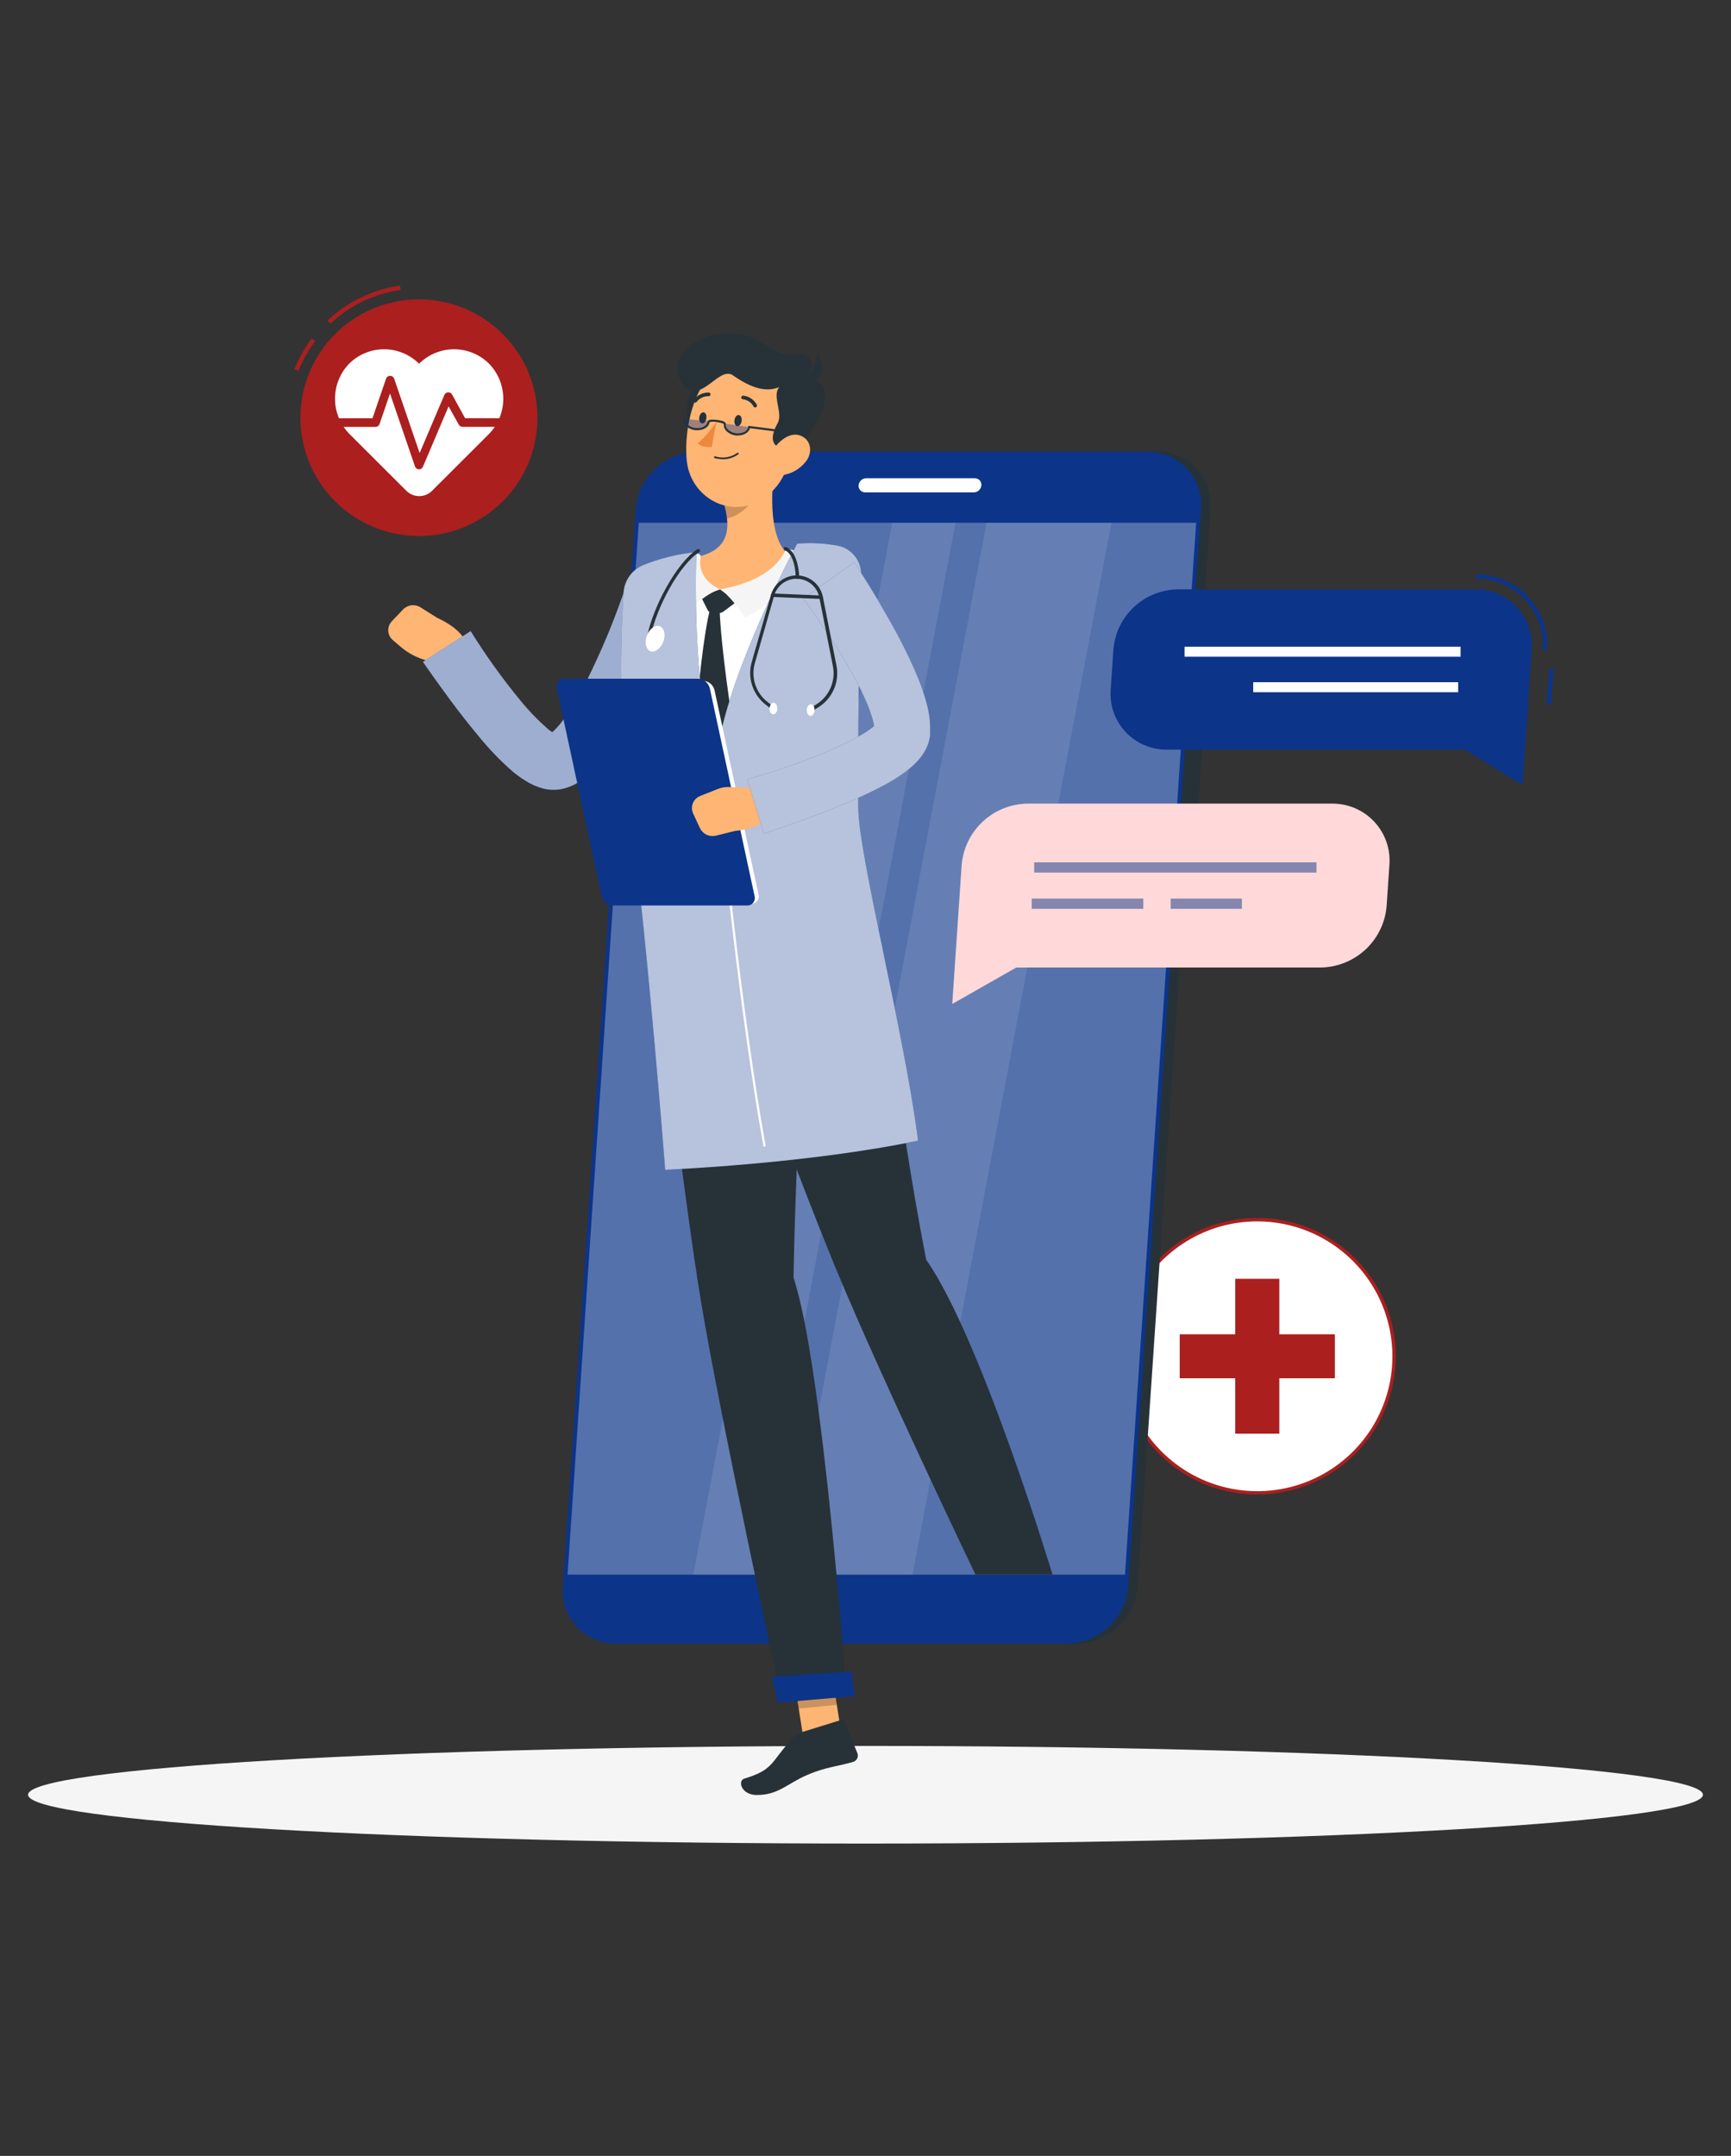 <svg width="412" height="513" viewBox="0 0 412 513" fill="none" xmlns="http://www.w3.org/2000/svg">
<rect x="0" y="0" width="412" height="513" fill="#333333" stroke="none"/>
<path d="M206 438.677C316.081 438.677 405.319 433.477 405.319 427.062C405.319 420.648 316.081 415.448 206 415.448C95.919 415.448 6.681 420.648 6.681 427.062C6.681 433.477 95.919 438.677 206 438.677Z" fill="#F5F5F5"/>
<path d="M299.25 355.222C317.236 355.222 331.817 340.669 331.817 322.718C331.817 304.767 317.236 290.214 299.25 290.214C281.264 290.214 266.683 304.767 266.683 322.718C266.683 340.669 281.264 355.222 299.25 355.222Z" fill="white"/>
<path d="M299.25 355.622C292.729 355.624 286.354 353.696 280.931 350.082C275.508 346.467 271.281 341.329 268.784 335.317C266.287 329.305 265.633 322.688 266.904 316.305C268.175 309.922 271.314 304.058 275.924 299.455C280.534 294.852 286.409 291.718 292.804 290.447C299.2 289.177 305.829 289.828 311.853 292.318C317.878 294.808 323.028 299.025 326.651 304.437C330.274 309.848 332.208 316.21 332.208 322.718C332.199 331.44 328.725 339.803 322.546 345.972C316.367 352.141 307.989 355.611 299.25 355.622ZM299.25 290.625C292.888 290.625 286.668 292.508 281.378 296.036C276.088 299.564 271.966 304.578 269.531 310.445C267.097 316.312 266.461 322.767 267.703 328.995C268.945 335.223 272.009 340.943 276.509 345.433C281.008 349.922 286.741 352.979 292.981 354.216C299.221 355.454 305.689 354.817 311.566 352.385C317.444 349.954 322.467 345.837 326 340.557C329.533 335.276 331.418 329.068 331.416 322.718C331.408 314.207 328.016 306.047 321.985 300.03C315.954 294.013 307.777 290.63 299.25 290.625Z" fill="#AB1F1F"/>
<path d="M304.493 304.291H294.007V341.145H304.493V304.291Z" fill="#AB1F1F"/>
<path d="M317.713 327.961V317.496H280.787V327.961H317.713Z" fill="#AB1F1F"/>
<path d="M78.641 77.022L77.942 76.273C82.701 71.783 88.739 68.879 95.223 67.962L95.367 68.988C89.092 69.871 83.248 72.679 78.641 77.022Z" fill="#AB1F1F"/>
<path d="M71.034 88.236L70.078 87.867C71.116 85.253 72.499 82.789 74.19 80.541L75.012 81.157C73.381 83.332 72.044 85.713 71.034 88.236Z" fill="#AB1F1F"/>
<path d="M99.715 127.542C115.294 127.542 127.923 114.937 127.923 99.389C127.923 83.84 115.294 71.235 99.715 71.235C84.136 71.235 71.507 83.84 71.507 99.389C71.507 114.937 84.136 127.542 99.715 127.542Z" fill="#AB1F1F"/>
<path d="M116.564 86.707C115.478 85.582 114.177 84.683 112.739 84.065C111.301 83.447 109.753 83.121 108.187 83.107C106.621 83.093 105.068 83.39 103.619 83.982C102.17 84.574 100.853 85.448 99.746 86.553C98.64 85.448 97.324 84.574 95.876 83.983C94.427 83.391 92.875 83.094 91.31 83.108C89.745 83.122 88.198 83.448 86.761 84.066C85.323 84.684 84.024 85.582 82.938 86.707C80.811 89.004 79.665 92.038 79.743 95.165C79.822 98.292 81.119 101.264 83.36 103.452L96.724 116.79C97.125 117.19 97.601 117.507 98.124 117.724C98.648 117.94 99.21 118.052 99.777 118.052C100.344 118.052 100.905 117.94 101.429 117.724C101.953 117.507 102.429 117.19 102.83 116.79L116.194 103.452C118.427 101.258 119.715 98.281 119.784 95.154C119.853 92.028 118.698 88.997 116.564 86.707Z" fill="white"/>
<path d="M99.715 111.69C99.508 111.683 99.308 111.614 99.141 111.491C98.974 111.369 98.848 111.198 98.78 111.003L92.828 93.633L90.34 100.897C90.269 101.099 90.137 101.273 89.962 101.397C89.787 101.52 89.577 101.586 89.363 101.584H79.402C79.129 101.584 78.868 101.476 78.675 101.284C78.482 101.091 78.374 100.83 78.374 100.558C78.374 100.286 78.482 100.025 78.675 99.833C78.868 99.64 79.129 99.532 79.402 99.532H88.654L91.882 90.124C91.952 89.922 92.083 89.747 92.257 89.624C92.431 89.5 92.639 89.433 92.853 89.433C93.067 89.433 93.275 89.5 93.45 89.624C93.624 89.747 93.755 89.922 93.825 90.124L99.879 107.802L105.76 93.982C105.834 93.805 105.956 93.653 106.112 93.543C106.269 93.432 106.453 93.368 106.644 93.356C106.836 93.345 107.028 93.388 107.197 93.481C107.366 93.573 107.506 93.711 107.6 93.879L110.704 99.522H120.069C120.342 99.522 120.604 99.63 120.796 99.823C120.989 100.015 121.097 100.276 121.097 100.548C121.097 100.82 120.989 101.081 120.796 101.274C120.604 101.466 120.342 101.574 120.069 101.574H110.108C109.924 101.576 109.743 101.528 109.584 101.436C109.425 101.344 109.294 101.211 109.203 101.051L106.767 96.701L100.661 111.065C100.582 111.25 100.45 111.408 100.282 111.519C100.114 111.631 99.917 111.69 99.715 111.69Z" fill="#AB1F1F"/>
<path d="M256.228 391.111H148.936C147.187 391.131 145.454 390.787 143.846 390.101C142.238 389.416 140.791 388.405 139.596 387.131C138.401 385.857 137.485 384.349 136.905 382.703C136.326 381.056 136.096 379.308 136.23 377.568L153.572 121.068C153.875 117.405 155.532 113.985 158.22 111.472C160.908 108.96 164.436 107.535 168.118 107.473H275.431C277.184 107.453 278.922 107.799 280.534 108.487C282.145 109.175 283.595 110.192 284.791 111.471C285.987 112.751 286.902 114.265 287.478 115.917C288.054 117.57 288.279 119.324 288.137 121.068L270.764 377.568C270.451 381.221 268.792 384.628 266.106 387.13C263.421 389.632 259.901 391.051 256.228 391.111Z" fill="#263238"/>
<path d="M280.016 211.931H277.312C276.823 211.936 276.337 211.84 275.887 211.648C275.437 211.456 275.032 211.172 274.698 210.815C274.364 210.457 274.109 210.034 273.948 209.573C273.788 209.111 273.726 208.621 273.766 208.134L277.086 159.102C277.163 158.076 277.624 157.117 278.375 156.414C279.127 155.711 280.116 155.316 281.147 155.306H283.85C284.34 155.3 284.825 155.396 285.275 155.588C285.726 155.78 286.131 156.064 286.464 156.421C286.798 156.779 287.054 157.202 287.214 157.663C287.375 158.125 287.437 158.615 287.397 159.102L284.077 208.134C283.999 209.16 283.539 210.119 282.787 210.822C282.035 211.525 281.046 211.921 280.016 211.931Z" fill="#263238"/>
<path d="M152.01 179.222H149.316C148.918 179.227 148.522 179.15 148.155 178.994C147.788 178.839 147.458 178.61 147.184 178.32C146.911 178.031 146.7 177.688 146.567 177.314C146.433 176.939 146.378 176.54 146.407 176.144L147.61 158.435C147.686 157.604 148.067 156.83 148.679 156.261C149.292 155.693 150.094 155.371 150.93 155.357H153.634C154.031 155.355 154.424 155.434 154.789 155.59C155.155 155.747 155.483 155.976 155.755 156.265C156.027 156.554 156.237 156.896 156.371 157.269C156.504 157.643 156.56 158.039 156.533 158.435L155.33 176.144C155.256 176.976 154.876 177.751 154.263 178.32C153.649 178.888 152.846 179.21 152.01 179.222Z" fill="#0C3489"/>
<path d="M149.871 210.843H147.168C146.77 210.847 146.376 210.768 146.01 210.613C145.644 210.457 145.315 210.227 145.042 209.938C144.77 209.649 144.561 209.306 144.427 208.932C144.294 208.558 144.24 208.161 144.269 207.765L145.471 190.056C145.547 189.225 145.928 188.451 146.541 187.883C147.154 187.315 147.956 186.993 148.792 186.978H151.516C151.913 186.976 152.307 187.055 152.672 187.212C153.037 187.368 153.366 187.598 153.638 187.887C153.91 188.175 154.119 188.517 154.253 188.891C154.387 189.264 154.442 189.661 154.415 190.056L153.212 207.765C153.138 208.601 152.755 209.379 152.137 209.948C151.52 210.517 150.712 210.836 149.871 210.843Z" fill="#0C3489"/>
<path d="M253.956 391.111H146.664C144.916 391.131 143.182 390.787 141.575 390.101C139.967 389.416 138.519 388.405 137.324 387.131C136.129 385.857 135.213 384.349 134.633 382.703C134.054 381.056 133.824 379.308 133.958 377.568L151.31 121.068C151.624 117.403 153.292 113.986 155.99 111.481C158.688 108.976 162.223 107.562 165.908 107.515H273.159C274.908 107.495 276.643 107.839 278.251 108.525C279.86 109.211 281.308 110.224 282.503 111.498C283.698 112.773 284.614 114.282 285.193 115.93C285.772 117.578 286.001 119.327 285.865 121.068L268.502 377.568C268.19 381.223 266.529 384.632 263.841 387.134C261.154 389.636 257.631 391.053 253.956 391.111Z" fill="#0C3489"/>
<path opacity="0.3" d="M135.089 374.695L152.03 124.392H284.704L267.762 374.695H135.089Z" fill="white"/>
<path opacity="0.1" d="M187.465 374.695L234.815 124.392H264.534L217.185 374.695H187.465Z" fill="white"/>
<path opacity="0.1" d="M165.014 374.695L212.363 124.392H227.424L180.074 374.695H165.014Z" fill="white"/>
<path d="M206.144 113.804H232.019C232.235 113.8 232.449 113.842 232.648 113.926C232.847 114.01 233.026 114.135 233.173 114.293C233.32 114.451 233.433 114.638 233.503 114.841C233.573 115.045 233.6 115.262 233.581 115.476C233.546 115.928 233.343 116.351 233.012 116.662C232.682 116.973 232.247 117.15 231.793 117.159H205.918C205.701 117.161 205.487 117.118 205.288 117.033C205.089 116.947 204.91 116.821 204.763 116.663C204.616 116.504 204.504 116.317 204.434 116.113C204.363 115.908 204.337 115.692 204.355 115.476C204.391 115.025 204.594 114.604 204.925 114.294C205.256 113.985 205.691 113.81 206.144 113.804Z" fill="white"/>
<path d="M200.757 415.787L191.69 416.648L188.421 395.769L197.488 394.897L200.757 415.787Z" fill="#FFB573"/>
<path d="M190.652 412.226L200.151 409.282C200.314 409.225 200.494 409.234 200.651 409.306C200.809 409.379 200.931 409.51 200.994 409.672L204.078 417.192C204.154 417.394 204.188 417.609 204.177 417.824C204.167 418.04 204.111 418.25 204.014 418.443C203.918 418.636 203.782 418.807 203.616 418.945C203.45 419.082 203.257 419.184 203.05 419.244C199.616 420.27 196.347 420.506 192.204 422.322C187.362 424.374 185.337 427.124 180.125 427.124C176.394 427.124 175.551 423.707 177.134 423.235C184.33 421.06 183.384 419.275 188.606 413.663C189.149 413.012 189.855 412.517 190.652 412.226Z" fill="#263238"/>
<path opacity="0.2" d="M188.421 395.769L190.107 406.542L199.184 405.67L197.499 394.897L188.421 395.769Z" fill="black"/>
<path d="M194.98 131.944C183.086 130.548 171.254 131.482 159.38 133.78C157.402 134.163 155.597 135.166 154.227 136.641C152.858 138.117 151.994 139.99 151.763 141.988C150.478 153.336 149.008 178.77 154.744 216.712L203.348 212.608C203.44 205.723 198.537 174.358 202.587 141.814C202.753 140.665 202.686 139.495 202.391 138.372C202.097 137.249 201.579 136.197 200.87 135.277C200.161 134.357 199.275 133.588 198.263 133.015C197.251 132.443 196.135 132.078 194.98 131.944Z" fill="white"/>
<path d="M166.679 141.67L168.416 145.138C168.497 145.313 168.626 145.462 168.788 145.567C168.95 145.672 169.138 145.73 169.331 145.733L171.213 145.836C171.548 145.85 171.879 145.749 172.148 145.548L175.386 143.137L171.387 140.234L166.679 141.67Z" fill="#263238"/>
<path d="M171.274 144.84C170.589 144.523 169.812 144.461 169.085 144.666C167.553 150.052 165.877 165.514 165.702 172.368C170.349 185.88 171.87 187.245 171.87 187.245L174.225 170.983C174.225 170.983 171.583 154.351 171.274 144.84Z" fill="#263238"/>
<path d="M184.69 108.551C183.579 115.24 182.634 127.46 187.445 131.779C183.919 135.473 179.303 139.751 171.387 140.234C163.472 140.716 164.695 135.247 166.7 132.323C174.091 130.353 173.731 124.854 172.282 119.714L184.69 108.551Z" fill="#FFB573"/>
<path d="M189.459 131.195C188.899 130.953 188.317 130.764 187.722 130.63C187.576 130.592 187.422 130.602 187.283 130.66C187.144 130.717 187.027 130.818 186.951 130.948C186.19 132.241 183.867 138.018 171.387 140.234C173.443 141.444 176.167 145.2 177.339 147.005C181.081 145.066 190.816 139.269 189.891 131.769C189.872 131.645 189.823 131.528 189.748 131.428C189.672 131.327 189.573 131.247 189.459 131.195Z" fill="#F5F5F5"/>
<path d="M166.772 132.631C166.798 132.514 166.794 132.393 166.762 132.278C166.729 132.163 166.668 132.057 166.584 131.972C166.501 131.886 166.397 131.823 166.282 131.787C166.168 131.752 166.046 131.746 165.929 131.769C165.496 131.853 165.071 131.966 164.654 132.108C164.557 132.145 164.467 132.197 164.387 132.262C163.431 133.144 158.219 140.654 163.102 146.728C164.13 145.076 167.676 141.331 171.387 140.234C167.871 138.654 166.144 135.709 166.772 132.631Z" fill="#F5F5F5"/>
<path opacity="0.2" d="M179.632 113.106L172.292 119.714C172.646 120.907 172.893 122.129 173.032 123.366C175.869 122.884 179.683 119.673 179.889 116.697C180.028 115.495 179.941 114.277 179.632 113.106Z" fill="black"/>
<path d="M169.825 88.328C163.492 90.801 163.081 95.993 163.657 101.666C164.232 107.34 170.421 103.585 171.798 100.035C173.176 96.485 178.594 84.901 169.825 88.328Z" fill="#263238"/>
<path d="M190.025 99.645C188.267 108.582 187.681 113.886 182.562 118C174.841 124.156 164.387 118.842 163.461 109.628C162.629 101.328 165.641 88.082 174.862 85.497C176.873 84.906 179.004 84.849 181.043 85.331C183.083 85.814 184.962 86.819 186.493 88.248C188.024 89.677 189.155 91.48 189.775 93.478C190.394 95.477 190.481 97.603 190.025 99.645Z" fill="#FFB573"/>
<path d="M189.655 107.043C182.12 107.443 183.713 103.175 185.08 100.722C186.447 98.27 183.662 94.218 185.481 92.114C182.233 93.407 178.809 92.34 174.461 89.324C171.089 86.974 166.864 96.362 162.752 91.653C158.866 87.21 162.475 80.51 171.809 79.433C181.143 78.356 182.839 84.942 188.966 84.358C195.093 83.773 192.965 88.811 191.762 89.837C196.902 90.175 199.709 95.079 189.655 107.043Z" fill="#263238"/>
<path d="M190.58 90.462C191.759 89.817 192.744 88.869 193.432 87.716C194.121 86.564 194.488 85.248 194.497 83.906C196.532 87.466 196.316 91.509 190.58 90.462Z" fill="#263238"/>
<path d="M171.048 109.187C171.867 109.328 172.706 109.303 173.516 109.113C174.325 108.922 175.087 108.571 175.756 108.079C175.777 108.06 175.793 108.037 175.804 108.011C175.815 107.985 175.82 107.958 175.82 107.93C175.82 107.902 175.815 107.875 175.804 107.849C175.793 107.824 175.777 107.8 175.756 107.781C175.716 107.743 175.663 107.722 175.607 107.722C175.552 107.722 175.498 107.743 175.458 107.781C174.708 108.312 173.846 108.661 172.938 108.802C172.03 108.942 171.101 108.87 170.226 108.592C170.17 108.578 170.111 108.585 170.06 108.611C170.009 108.638 169.969 108.682 169.948 108.735C169.932 108.79 169.938 108.848 169.965 108.898C169.992 108.948 170.038 108.986 170.092 109.002C170.405 109.092 170.724 109.154 171.048 109.187Z" fill="#263238"/>
<path d="M191.844 109.782C190.437 111.592 188.373 112.779 186.098 113.086C183.106 113.476 182.109 110.695 183.363 108.099C184.505 105.76 187.475 102.744 190.23 103.554C192.986 104.365 193.571 107.525 191.844 109.782Z" fill="#FFB573"/>
<path d="M188.874 304.076C189.233 277.287 192.667 213.48 192.667 213.48L154.775 216.671C154.775 216.671 162.31 282.427 166.854 309.76C171.583 338.17 186.088 404.726 186.088 404.726L201.508 403.413C201.508 403.413 195.874 324.791 188.874 304.076Z" fill="#263238"/>
<path d="M185.162 405.147L203.451 403.598L202.731 397.708L183.672 398.981L185.162 405.147Z" fill="#0C3489"/>
<path d="M176.517 100.179C176.424 100.907 175.952 101.461 175.489 101.41C175.026 101.359 174.708 100.722 174.81 99.984C174.913 99.245 175.376 98.701 175.838 98.752C176.301 98.804 176.62 99.45 176.517 100.179Z" fill="#263238"/>
<path d="M168.129 99.522C168.036 100.261 167.563 100.804 167.101 100.753C166.638 100.702 166.319 100.066 166.422 99.337C166.525 98.609 166.987 98.055 167.45 98.106C167.913 98.157 168.231 98.752 168.129 99.522Z" fill="#263238"/>
<path d="M170.493 100.384C169.255 102.282 167.768 104.008 166.073 105.514C167.162 106.653 169.414 106.345 169.414 106.345L170.493 100.384Z" fill="#ED893E"/>
<path opacity="0.4" d="M162.824 99.707C162.67 100.876 163.852 101.851 165.487 102.056C167.121 102.261 168.632 101.369 168.776 100.199" fill="#0C3489"/>
<path opacity="0.4" d="M172.539 100.794C172.312 101.954 173.454 103 175.057 103.308C176.661 103.616 178.234 102.795 178.45 101.646" fill="#0C3489"/>
<path d="M175.695 103.626C175.51 103.636 175.324 103.636 175.139 103.626C174.349 103.532 173.607 103.199 173.012 102.672C172.752 102.45 172.549 102.17 172.42 101.854C172.291 101.538 172.24 101.196 172.271 100.856C171.75 100.629 171.194 100.49 170.627 100.445C170.056 100.303 169.46 100.303 168.889 100.445C168.745 101.697 167.183 102.559 165.435 102.343C164.645 102.257 163.901 101.927 163.307 101.4C163.049 101.177 162.847 100.896 162.718 100.58C162.59 100.265 162.538 99.923 162.567 99.584L163.06 99.645C163.04 99.907 163.082 100.171 163.184 100.414C163.286 100.656 163.444 100.871 163.646 101.04C164.164 101.495 164.811 101.779 165.497 101.851C166.977 102.046 168.293 101.359 168.427 100.333C168.499 99.758 169.691 99.799 170.678 99.922C171.665 100.045 172.837 100.322 172.734 100.887C172.712 101.149 172.754 101.413 172.856 101.656C172.958 101.899 173.117 102.113 173.32 102.282C173.844 102.731 174.489 103.017 175.174 103.104C175.859 103.192 176.554 103.077 177.175 102.774C177.414 102.663 177.623 102.496 177.785 102.287C177.946 102.078 178.054 101.834 178.1 101.574V101.328L190.786 102.959L190.724 103.452L178.511 101.882C178.423 102.167 178.277 102.432 178.082 102.66C177.888 102.887 177.649 103.073 177.381 103.205C176.861 103.48 176.282 103.624 175.695 103.626Z" fill="#263238"/>
<path d="M179.745 96.957C179.818 96.957 179.89 96.936 179.951 96.895C180.05 96.837 180.124 96.743 180.154 96.631C180.185 96.52 180.171 96.401 180.115 96.3C179.796 95.704 179.335 95.195 178.772 94.819C178.209 94.443 177.561 94.212 176.887 94.146C176.772 94.14 176.658 94.18 176.572 94.257C176.485 94.333 176.432 94.441 176.424 94.556C176.419 94.669 176.458 94.779 176.533 94.864C176.608 94.948 176.713 95 176.825 95.008C177.359 95.07 177.869 95.262 178.312 95.566C178.754 95.87 179.116 96.277 179.365 96.752C179.403 96.817 179.459 96.871 179.526 96.907C179.593 96.943 179.669 96.96 179.745 96.957Z" fill="#263238"/>
<path d="M165.415 95.798C165.486 95.805 165.558 95.794 165.624 95.767C165.69 95.741 165.749 95.698 165.795 95.644C166.127 95.209 166.557 94.859 167.05 94.62C167.543 94.381 168.085 94.261 168.632 94.269C168.689 94.275 168.746 94.269 168.801 94.252C168.855 94.236 168.906 94.209 168.95 94.172C168.994 94.136 169.03 94.091 169.057 94.041C169.084 93.991 169.1 93.936 169.105 93.879C169.112 93.824 169.108 93.767 169.094 93.714C169.079 93.66 169.053 93.61 169.019 93.566C168.985 93.522 168.942 93.485 168.893 93.458C168.844 93.431 168.791 93.413 168.735 93.407C168.044 93.389 167.359 93.533 166.734 93.827C166.11 94.121 165.563 94.557 165.137 95.1C165.064 95.187 165.028 95.3 165.038 95.413C165.047 95.527 165.102 95.632 165.188 95.705C165.255 95.753 165.333 95.785 165.415 95.798Z" fill="#263238"/>
<path d="M220.443 299.756C212.579 259.414 210.811 227.864 203.348 212.546L166.638 216.65C166.638 216.65 188.503 276.763 199.184 302.424C210.277 329.1 232.173 374.675 232.173 374.675H250.512C250.512 374.675 233.396 318.132 220.443 299.756Z" fill="#263238"/>
<path d="M104.084 147.036L100.116 144.533C99.472 144.118 98.704 143.94 97.943 144.028C97.182 144.116 96.475 144.465 95.942 145.015L93.249 147.847C92.959 148.152 92.735 148.514 92.59 148.91C92.446 149.305 92.384 149.726 92.409 150.146C92.434 150.566 92.546 150.977 92.736 151.353C92.926 151.728 93.192 152.061 93.516 152.33L95.439 153.972C97.111 155.386 99.061 156.435 101.165 157.05L106.973 158.763L110.787 154.659C111.948 150.381 104.084 147.036 104.084 147.036Z" fill="#FFB573"/>
<path d="M162.824 145.117C161.385 148.626 159.977 151.889 158.445 155.224C156.913 158.558 155.361 161.852 153.644 165.124C151.927 168.397 150.097 171.65 148.021 174.912C146.993 176.534 145.852 178.155 144.556 179.786C143.164 181.585 141.578 183.226 139.828 184.68C138.672 185.623 137.396 186.409 136.034 187.019C135.603 187.183 135.202 187.348 134.729 187.491L134.009 187.686C133.647 187.775 133.28 187.84 132.909 187.881C131.656 188.022 130.388 187.932 129.167 187.614C127.642 187.188 126.192 186.527 124.87 185.655C123.881 185.038 122.936 184.353 122.043 183.603C119.077 181.018 116.342 178.178 113.871 175.118C111.475 172.245 109.214 169.362 107.045 166.417C104.876 163.473 102.789 160.579 100.651 157.491L112.02 150.165C115.608 155.946 119.578 161.482 123.904 166.735C125.892 169.169 128.083 171.431 130.452 173.497C130.911 173.871 131.396 174.214 131.902 174.523C132.282 174.779 132.663 174.882 132.395 174.789C132.034 174.69 131.655 174.669 131.285 174.728C131.135 174.742 130.987 174.769 130.843 174.81H130.761C130.709 174.81 130.709 174.81 130.699 174.81C130.933 174.657 131.156 174.489 131.367 174.307C132.306 173.457 133.156 172.515 133.906 171.496C134.78 170.326 135.654 169.013 136.487 167.648C138.189 164.811 139.74 161.886 141.133 158.886C142.572 155.808 143.96 152.73 145.245 149.529C146.53 146.328 147.754 143.076 148.792 139.967L162.824 145.117Z" fill="#0C3489"/>
<g opacity="0.6">
<path d="M162.824 145.117C161.385 148.626 159.977 151.889 158.445 155.224C156.913 158.558 155.361 161.852 153.644 165.124C151.927 168.397 150.097 171.65 148.021 174.912C146.993 176.534 145.852 178.155 144.556 179.786C143.164 181.585 141.578 183.226 139.828 184.68C138.672 185.623 137.396 186.409 136.034 187.019C135.603 187.183 135.202 187.348 134.729 187.491L134.009 187.686C133.647 187.775 133.28 187.84 132.909 187.881C131.656 188.022 130.388 187.932 129.167 187.614C127.642 187.188 126.192 186.527 124.87 185.655C123.881 185.038 122.936 184.353 122.043 183.603C119.077 181.018 116.342 178.178 113.871 175.118C111.475 172.245 109.214 169.362 107.045 166.417C104.876 163.473 102.789 160.579 100.651 157.491L112.02 150.165C115.608 155.946 119.578 161.482 123.904 166.735C125.892 169.169 128.083 171.431 130.452 173.497C130.911 173.871 131.396 174.214 131.902 174.523C132.282 174.779 132.663 174.882 132.395 174.789C132.034 174.69 131.655 174.669 131.285 174.728C131.135 174.742 130.987 174.769 130.843 174.81H130.761C130.709 174.81 130.709 174.81 130.699 174.81C130.933 174.657 131.156 174.489 131.367 174.307C132.306 173.457 133.156 172.515 133.906 171.496C134.78 170.326 135.654 169.013 136.487 167.648C138.189 164.811 139.74 161.886 141.133 158.886C142.572 155.808 143.96 152.73 145.245 149.529C146.53 146.328 147.754 143.076 148.792 139.967L162.824 145.117Z" fill="white"/>
</g>
<path d="M189.737 129.368C185.882 136.55 172.158 163.914 170.493 180.802C164.417 165.412 165.744 131.369 165.744 131.369C161.414 131.79 157.166 132.827 153.13 134.447C151.829 134.98 150.702 135.863 149.873 136.996C149.043 138.13 148.545 139.471 148.432 140.87C147.249 158.484 147.807 176.173 150.097 193.678C154.364 226.818 158.321 278.354 158.321 278.354C158.321 278.354 192.297 276.938 218.511 271.418C215.314 246.086 204.376 203.63 204.273 192.262C204.15 177.631 204.489 149.026 204.951 137.084C205.029 135.398 204.5 133.74 203.459 132.409C202.418 131.079 200.935 130.164 199.277 129.83C196.132 129.248 192.923 129.093 189.737 129.368Z" fill="#0C3489"/>
<path opacity="0.7" d="M189.737 129.368C185.882 136.55 172.158 163.914 170.493 180.802C164.417 165.412 165.744 131.369 165.744 131.369C161.414 131.79 157.166 132.827 153.13 134.447C151.829 134.98 150.702 135.863 149.873 136.997C149.043 138.13 148.545 139.471 148.432 140.87C147.249 158.484 147.807 176.173 150.097 193.678C154.364 226.818 158.321 278.354 158.321 278.354C158.321 278.354 192.297 276.938 218.511 271.418C215.314 246.086 204.376 203.63 204.273 192.262C204.15 177.631 204.489 149.016 204.951 137.074C205.049 135.439 204.565 133.822 203.585 132.508C202.605 131.195 201.193 130.268 199.596 129.892C196.35 129.257 193.032 129.081 189.737 129.368Z" fill="white"/>
<path d="M181.729 272.854C175.828 240.361 171.151 192.683 170.771 186.947H171.295C171.675 192.683 176.363 240.299 182.253 272.793L181.729 272.854Z" fill="white"/>
<path d="M178.789 215.05H147.456C146.823 215.021 146.216 214.789 145.727 214.387C145.238 213.986 144.892 213.437 144.742 212.823L134.266 164.222C134.19 163.956 134.177 163.677 134.23 163.405C134.283 163.134 134.399 162.88 134.57 162.662C134.74 162.445 134.96 162.271 135.211 162.155C135.462 162.039 135.737 161.984 136.014 161.995H167.337C167.972 162.021 168.58 162.253 169.072 162.654C169.563 163.056 169.91 163.606 170.061 164.222L180.537 212.823C180.613 213.088 180.626 213.368 180.573 213.639C180.52 213.91 180.404 214.165 180.233 214.382C180.063 214.6 179.843 214.774 179.592 214.89C179.34 215.006 179.065 215.06 178.789 215.05Z" fill="white"/>
<path d="M177.812 215.46H145.944C145.3 215.43 144.683 215.193 144.184 214.785C143.686 214.376 143.333 213.817 143.179 213.193L132.519 163.77C132.442 163.499 132.431 163.214 132.486 162.938C132.541 162.662 132.661 162.403 132.835 162.182C133.009 161.961 133.234 161.784 133.49 161.666C133.745 161.548 134.026 161.492 134.307 161.503H166.175C166.82 161.533 167.437 161.77 167.935 162.178C168.434 162.587 168.786 163.145 168.941 163.77L179.591 213.193C179.669 213.463 179.682 213.747 179.629 214.024C179.575 214.3 179.457 214.559 179.283 214.78C179.109 215.002 178.885 215.179 178.63 215.297C178.374 215.415 178.094 215.471 177.812 215.46Z" fill="#0C3489"/>
<path d="M181.462 187.573L173.536 187.276C172.583 187.243 171.634 187.411 170.75 187.768L166.638 189.41C166.252 189.562 165.901 189.791 165.606 190.082C165.311 190.373 165.078 190.721 164.92 191.104C164.763 191.487 164.684 191.898 164.69 192.312C164.695 192.726 164.785 193.135 164.952 193.514L166.597 197.064C166.929 197.752 167.488 198.306 168.181 198.631C168.874 198.956 169.657 199.033 170.4 198.849L174.934 197.72C174.934 197.72 183.446 197.043 183.754 192.59L181.462 187.573Z" fill="#FFB573"/>
<path d="M203.348 133.77C205.311 136.848 207.11 139.659 208.878 142.676C210.647 145.692 212.384 148.678 214.018 151.797C215.653 154.916 217.205 158.137 218.614 161.585C219.345 163.39 219.97 165.237 220.485 167.115C221.147 169.404 221.453 171.781 221.389 174.163V174.564C221.393 174.632 221.393 174.7 221.389 174.769C221.389 175.138 221.286 175.508 221.214 175.877C221.143 176.246 221.05 176.534 220.947 176.903C220.844 177.272 220.731 177.467 220.618 177.754C220.225 178.642 219.721 179.477 219.117 180.237C218.277 181.285 217.322 182.235 216.27 183.069C214.653 184.34 212.934 185.476 211.13 186.465C207.956 188.197 204.689 189.752 201.343 191.123C198.105 192.498 194.877 193.75 191.629 194.93C188.38 196.11 185.183 197.248 181.801 198.377L177.884 185.449C180.968 184.608 184.114 183.572 187.188 182.525C190.261 181.479 193.356 180.309 196.275 179.088C199.14 177.907 201.934 176.561 204.643 175.056C205.786 174.424 206.876 173.7 207.902 172.891C208.171 172.687 208.413 172.449 208.621 172.183C208.533 172.283 208.463 172.398 208.416 172.522C208.416 172.614 208.364 172.676 208.313 172.789C208.273 172.909 208.242 173.033 208.221 173.158C208.177 173.316 208.15 173.477 208.138 173.64C208.138 173.702 208.138 173.712 208.138 173.692V173.62C208.067 172.646 207.877 171.685 207.573 170.757C207.162 169.414 206.674 168.095 206.113 166.807C204.856 163.967 203.435 161.203 201.857 158.527C200.254 155.778 198.547 153.028 196.717 150.319C194.887 147.611 193.016 144.912 191.135 142.45L203.348 133.77Z" fill="#0C3489"/>
<g opacity="0.7">
<path d="M203.348 133.77C205.311 136.848 207.11 139.659 208.878 142.676C210.647 145.692 212.384 148.678 214.018 151.797C215.653 154.916 217.205 158.137 218.614 161.585C219.345 163.39 219.97 165.237 220.485 167.115C221.147 169.404 221.453 171.781 221.389 174.163V174.564C221.393 174.632 221.393 174.7 221.389 174.769C221.389 175.138 221.286 175.508 221.214 175.877C221.143 176.246 221.05 176.534 220.947 176.903C220.844 177.272 220.731 177.467 220.618 177.754C220.225 178.642 219.721 179.477 219.117 180.237C218.277 181.285 217.322 182.235 216.27 183.069C214.653 184.34 212.934 185.476 211.13 186.465C207.956 188.197 204.689 189.752 201.343 191.123C198.105 192.498 194.877 193.75 191.629 194.93C188.38 196.11 185.183 197.248 181.801 198.377L177.884 185.449C180.968 184.608 184.114 183.572 187.188 182.525C190.261 181.479 193.356 180.309 196.275 179.088C199.14 177.907 201.934 176.561 204.643 175.056C205.786 174.424 206.876 173.7 207.902 172.891C208.171 172.687 208.413 172.449 208.621 172.183C208.533 172.283 208.463 172.398 208.416 172.522C208.416 172.614 208.364 172.676 208.313 172.789C208.273 172.909 208.242 173.033 208.221 173.158C208.177 173.316 208.15 173.477 208.138 173.64C208.138 173.702 208.138 173.712 208.138 173.692V173.62C208.067 172.646 207.877 171.685 207.573 170.757C207.162 169.414 206.674 168.095 206.113 166.807C204.856 163.967 203.435 161.203 201.857 158.527C200.254 155.778 198.547 153.028 196.717 150.319C194.887 147.611 193.016 144.912 191.135 142.45L203.348 133.77Z" fill="white"/>
</g>
<path d="M192.944 169.372C192.876 169.371 192.809 169.353 192.749 169.319C192.69 169.285 192.64 169.236 192.605 169.177C192.575 169.132 192.554 169.082 192.544 169.029C192.534 168.976 192.535 168.921 192.546 168.869C192.558 168.816 192.58 168.766 192.611 168.722C192.643 168.678 192.682 168.641 192.729 168.613L194.332 167.587C195.829 166.645 197.004 165.271 197.702 163.648C198.399 162.025 198.586 160.228 198.239 158.496L195.011 142.183C194.774 140.963 194.133 139.859 193.19 139.048C192.246 138.237 191.057 137.768 189.813 137.716C188.569 137.664 187.344 138.032 186.336 138.76C185.328 139.489 184.596 140.536 184.258 141.732L179.683 157.727C179.184 159.418 179.211 161.22 179.762 162.895C180.313 164.57 181.361 166.038 182.767 167.105L184.289 168.254C184.374 168.321 184.43 168.419 184.443 168.526C184.457 168.634 184.427 168.742 184.361 168.828C184.328 168.87 184.288 168.906 184.242 168.932C184.196 168.958 184.146 168.975 184.093 168.982C184.04 168.989 183.987 168.985 183.936 168.971C183.885 168.957 183.837 168.933 183.795 168.9L182.356 167.761C180.81 166.599 179.655 164.996 179.043 163.163C178.432 161.331 178.393 159.356 178.933 157.501L183.518 141.506C183.911 140.14 184.753 138.946 185.908 138.115C187.064 137.284 188.465 136.864 189.888 136.923C191.31 136.982 192.672 137.517 193.754 138.441C194.836 139.365 195.575 140.625 195.854 142.019L199.082 158.343C199.463 160.234 199.259 162.197 198.497 163.971C197.735 165.745 196.451 167.245 194.815 168.274L193.201 169.3C193.166 169.329 193.124 169.35 193.08 169.362C193.036 169.375 192.99 169.378 192.944 169.372Z" fill="#263238"/>
<path d="M195.412 142.522L183.867 142.039C183.813 142.037 183.76 142.024 183.711 142C183.662 141.977 183.619 141.945 183.582 141.905C183.546 141.865 183.518 141.818 183.5 141.767C183.482 141.716 183.474 141.662 183.477 141.609C183.487 141.501 183.537 141.402 183.617 141.33C183.697 141.258 183.801 141.218 183.908 141.219L195.443 141.701C195.497 141.703 195.55 141.717 195.598 141.74C195.647 141.763 195.691 141.795 195.727 141.835C195.764 141.875 195.792 141.922 195.81 141.973C195.828 142.024 195.836 142.078 195.833 142.132C195.832 142.185 195.82 142.238 195.798 142.287C195.776 142.335 195.744 142.379 195.705 142.416C195.666 142.452 195.619 142.48 195.569 142.498C195.519 142.516 195.465 142.524 195.412 142.522Z" fill="#263238"/>
<path d="M189.799 137.74C189.692 137.738 189.591 137.695 189.514 137.621C189.438 137.547 189.393 137.447 189.388 137.34C189.388 135.288 188.75 131.728 186.828 130.948C186.775 130.931 186.726 130.902 186.684 130.865C186.642 130.827 186.609 130.782 186.585 130.731C186.562 130.68 186.549 130.625 186.548 130.569C186.546 130.513 186.557 130.457 186.578 130.405C186.599 130.353 186.63 130.306 186.67 130.267C186.71 130.228 186.758 130.197 186.81 130.177C186.862 130.156 186.918 130.147 186.974 130.149C187.031 130.151 187.086 130.165 187.136 130.189C189.984 131.359 190.22 136.714 190.22 137.371C190.22 137.479 190.179 137.583 190.104 137.662C190.029 137.74 189.927 137.787 189.819 137.792L189.799 137.74Z" fill="#263238"/>
<path d="M154.487 151.684H154.405C154.299 151.662 154.206 151.598 154.146 151.508C154.086 151.418 154.065 151.308 154.086 151.202C155.443 144.461 161.056 133.821 166.001 130.682C166.046 130.654 166.096 130.635 166.148 130.626C166.201 130.618 166.254 130.62 166.306 130.632C166.358 130.645 166.406 130.667 166.449 130.699C166.492 130.73 166.528 130.77 166.556 130.815C166.586 130.859 166.606 130.909 166.616 130.961C166.626 131.013 166.625 131.067 166.614 131.119C166.602 131.17 166.58 131.219 166.549 131.263C166.518 131.306 166.478 131.342 166.432 131.369C161.652 134.385 156.204 144.707 154.888 151.345C154.871 151.439 154.822 151.525 154.749 151.587C154.675 151.649 154.583 151.683 154.487 151.684Z" fill="#263238"/>
<path d="M157.859 152.741C157.221 154.372 155.803 155.357 154.775 154.936C153.747 154.516 153.346 152.884 153.983 151.212C154.621 149.54 156.039 148.596 157.067 149.026C158.095 149.457 158.506 151.109 157.859 152.741Z" fill="white"/>
<path d="M184.998 168.633C184.998 169.393 184.525 169.998 184.021 169.977C183.518 169.957 183.127 169.321 183.158 168.551C183.189 167.782 183.631 167.176 184.134 167.207C184.638 167.238 185.029 167.864 184.998 168.633Z" fill="white"/>
<path d="M193.859 169.003C193.859 169.762 193.397 170.367 192.883 170.347C192.369 170.326 191.999 169.69 192.03 168.921C192.06 168.151 192.492 167.556 193.058 167.577C193.623 167.597 193.89 168.264 193.859 169.003Z" fill="white"/>
<path d="M368.188 154.772L367.16 154.711C367.331 152.526 367.045 150.33 366.32 148.262C365.596 146.193 364.449 144.298 362.952 142.696C361.454 141.093 359.64 139.819 357.623 138.954C355.606 138.088 353.431 137.651 351.236 137.669V136.643C353.572 136.623 355.887 137.088 358.033 138.008C360.179 138.928 362.111 140.284 363.705 141.988C365.299 143.693 366.52 145.709 367.292 147.91C368.064 150.111 368.369 152.448 368.188 154.772Z" fill="#0C3489"/>
<path d="M368.73 159.074L368.134 167.569L369.162 167.641L369.758 159.146L368.73 159.074Z" fill="#0C3489"/>
<path d="M351.236 140.234H280.304C276.43 140.297 272.719 141.797 269.891 144.44C267.064 147.084 265.323 150.682 265.007 154.536L264.36 164.068C264.212 165.902 264.45 167.746 265.056 169.484C265.663 171.221 266.625 172.813 267.883 174.159C269.14 175.505 270.664 176.574 272.359 177.299C274.053 178.024 275.88 178.389 277.724 178.37H348.656L362.41 186.835L364.59 154.536C364.738 152.703 364.502 150.858 363.897 149.121C363.292 147.383 362.33 145.791 361.073 144.445C359.817 143.1 358.293 142.03 356.599 141.305C354.905 140.58 353.079 140.215 351.236 140.234Z" fill="#0C3489"/>
<path d="M347.638 153.89H281.938V156.27H347.638V153.89Z" fill="white"/>
<path d="M347.062 162.334H298.284V164.714H347.062V162.334Z" fill="white"/>
<path d="M244.529 191.226H317.024C318.909 191.206 320.777 191.578 322.51 192.318C324.242 193.059 325.801 194.152 327.087 195.528C328.372 196.904 329.356 198.532 329.976 200.309C330.596 202.085 330.838 203.971 330.686 205.846L330.028 215.593C329.702 219.532 327.922 223.209 325.033 225.91C322.143 228.612 318.351 230.146 314.392 230.214H241.887L226.652 238.884L228.893 205.846C229.217 201.907 230.997 198.229 233.887 195.527C236.776 192.825 240.57 191.292 244.529 191.226Z" fill="white"/>
<path opacity="0.15" d="M244.529 191.226H317.024C318.909 191.206 320.777 191.578 322.51 192.318C324.242 193.059 325.801 194.152 327.087 195.528C328.372 196.904 329.356 198.532 329.976 200.309C330.596 202.085 330.838 203.971 330.686 205.846L330.028 215.593C329.702 219.532 327.922 223.209 325.033 225.91C322.143 228.612 318.351 230.146 314.392 230.214H241.887L226.652 238.884L228.893 205.846C229.217 201.907 230.997 198.229 233.887 195.527C236.776 192.825 240.57 191.292 244.529 191.226Z" fill="#FF0000"/>
<path opacity="0.5" d="M313.344 205.19H246.154V207.632H313.344V205.19Z" fill="#0C3489"/>
<path opacity="0.5" d="M272.121 213.818H245.568V216.26H272.121V213.818Z" fill="#0C3489"/>
<path opacity="0.5" d="M295.59 213.818H278.628V216.26H295.59V213.818Z" fill="#0C3489"/>
</svg>
